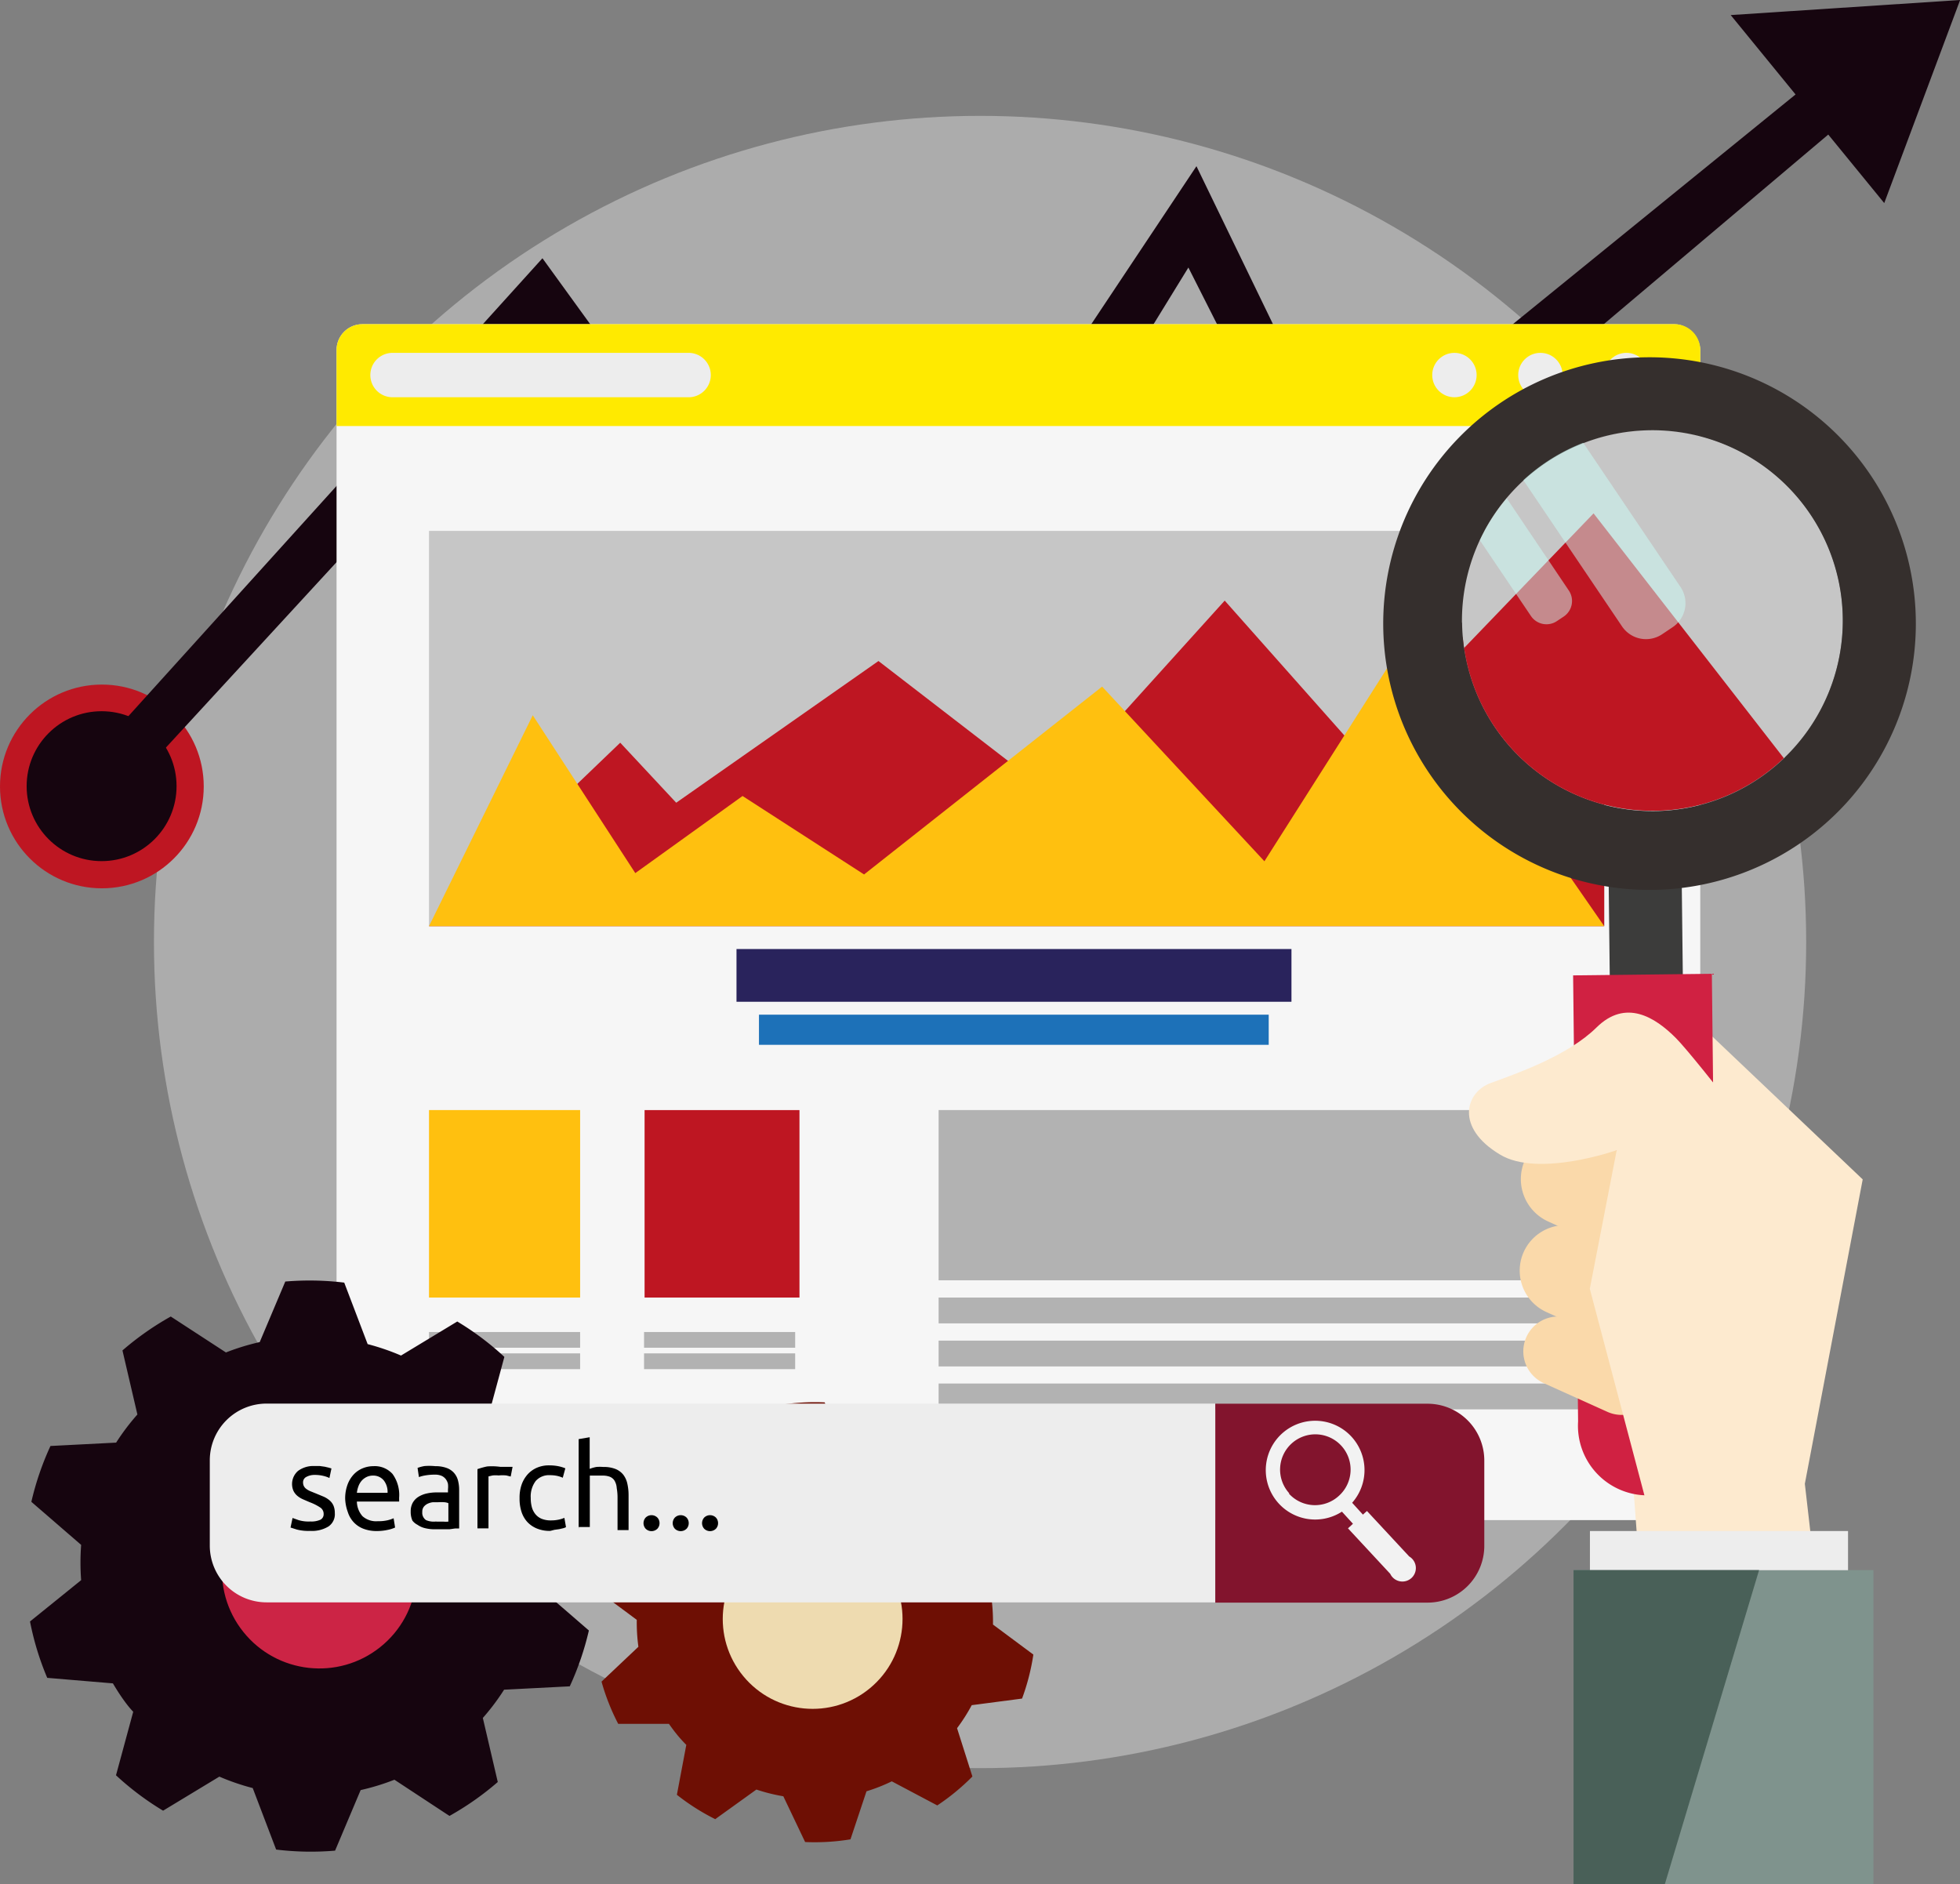 <svg id="Слой_1" data-name="Слой 1" xmlns="http://www.w3.org/2000/svg" viewBox="0 0 145.65 140"><rect x="0" y="0" width="145.65" height="140" fill="#808080" stroke="none"/><defs><style>.cls-1{fill:#fff;opacity:.35}.cls-2{fill:#be1622}.cls-3{fill:#16050f}.cls-4{fill:#f6f6f6}.cls-5{fill:#ffea00}.cls-6{fill:#ededed}.cls-7{fill:#c6c6c6}.cls-8{fill:#ffc00f}.cls-9{fill:#b2b2b2}.cls-10{fill:#29235c}.cls-11{fill:#1d71b8}.cls-12{fill:#fdeacf}.cls-13{fill:#3c3c3b}.cls-14{fill:#352f2d}.cls-15{fill:#ccfef8;opacity:.5}.cls-16{fill:#d02142}.cls-17{fill:#fad9aa}.cls-18{fill:#7f938d}.cls-19{fill:#496058}.cls-20{fill:#cc2445}.cls-21{fill:#6e0f04}.cls-22{fill:#eedbb0}.cls-23{fill:#82142d}.cls-24{fill:#f2f2f2}</style></defs><title>service-item-1</title><circle id="Background_2" data-name="Background 2" class="cls-1" cx="72.83" cy="70" r="61.39"/><g id="Search_Optimization" data-name="Search Optimization"><g id="Arrow"><circle class="cls-2" cx="7.57" cy="58.44" r="7.57"/><circle class="cls-3" cx="7.55" cy="58.42" r="5.57"/><path class="cls-3" d="M145.66 0l-17.05 1.12 4.82 5.9-33.8 27.46-10.72-22.13-25.65 38.52-22.95-31.68L6.68 56.38l1.74 3.42 31.4-34.12 24.79 32.76 23.7-38.56L99.04 41.1 135.86 10l4.16 5.09L145.66 0z"/></g><g id="Page"><rect class="cls-4" x="25.01" y="24.09" width="101.34" height="88.87" rx="1.92" ry="1.92"/><path class="cls-5" d="M5498.78 334.09h-97.5a1.92 1.92 0 0 0-1.92 1.92v5.65h101.34V336a1.92 1.92 0 0 0-1.92-1.91z" transform="translate(-5374.35 -310)"/><circle class="cls-6" cx="120.86" cy="27.87" r="1.65"/><circle class="cls-6" cx="114.47" cy="27.87" r="1.65"/><circle class="cls-6" cx="108.08" cy="27.87" r="1.65"/><path class="cls-6" d="M5427.17 337.87a1.65 1.65 0 0 1-1.65 1.65h-22a1.65 1.65 0 0 1-1.65-1.65 1.65 1.65 0 0 1 1.65-1.65h22a1.65 1.65 0 0 1 1.65 1.65z" transform="translate(-5374.35 -310)"/><path class="cls-7" d="M31.88 39.45h87.34v29.37H31.88z"/><path class="cls-2" d="M31.88 68.82l14.21-13.63 4.16 4.46 15.03-10.53 12.78 9.85 12.95-14.34 10.07 11.35 13.39-15.19 4.74 12.58v15.45H31.88z"/><path class="cls-8" d="M31.88 68.82l7.71-15.67 7.62 11.73 7.97-5.73 9.03 5.83L81.9 51.02 93.96 64l10.48-16.49 14.77 21.31H31.88zm0 13.67h11.23v13.93H31.88z"/><path class="cls-2" d="M47.9 82.49h11.51v13.93H47.9z"/><path class="cls-9" d="M31.88 98.98h11.23v1.17H31.88zm0 1.59h11.23v1.17H31.88zm15.98-1.59h11.23v1.17H47.86zm0 1.59h11.23v1.17H47.86z"/><path class="cls-10" d="M54.73 70.52h41.24v3.92H54.73z"/><path class="cls-11" d="M56.4 75.4h37.88v2.24H56.4z"/><path class="cls-9" d="M69.75 82.49h49.46v12.65H69.75zm0 13.93h49.46v1.92H69.75zm0 3.2h49.46v1.92H69.75zm0 3.19h49.46v1.92H69.75z"/></g><g id="Magnify"><path class="cls-12" d="M134.12 110.26l4.3-22.62-15.05-14.3-4.07 8.73 2.41 32.97h12.96l-.55-4.78z"/><path class="cls-7" d="M5504.48 344a14.13 14.13 0 0 0-16.91 1.68 14.3 14.3 0 0 0-1.27 1.33 14.15 14.15 0 1 0 18.18-3.01z" transform="translate(-5374.35 -310)"/><path class="cls-13" transform="rotate(-.66 -24108.889 466777.379)" d="M5493.95 374.76h5.43v13.25h-5.43z"/><path class="cls-2" d="M5497.31 370.25a14.11 14.11 0 0 0 9.6-3.91l-14.14-18.19-9.62 10a14.15 14.15 0 0 0 14.16 12.1z" transform="translate(-5374.35 -310)"/><g id="Magnifiy"><path class="cls-14" d="M5477.14 356.55a19.79 19.79 0 1 0 19.56-20 19.79 19.79 0 0 0-19.56 20zm5.85-.28a14.15 14.15 0 1 1 14.31 14 14.15 14.15 0 0 1-14.3-14z" transform="translate(-5374.35 -310)"/><path class="cls-15" d="M5490.93 353.88a1.39 1.39 0 0 1-.37 1.93l-.51.34a1.39 1.39 0 0 1-1.93-.37l-3.8-5.63a14.15 14.15 0 0 1 2-3.12zm7.74 2.71l-.79.53a2.15 2.15 0 0 1-3-.58l-7.33-10.86a14.14 14.14 0 0 1 4.45-2.78l7.22 10.7a2.15 2.15 0 0 1-.55 2.99z" transform="translate(-5374.35 -310)"/></g><path class="cls-16" d="M5491.62 415.62a5.17 5.17 0 1 0 10.31-.12l-.37-33.14-10.31.12z" transform="translate(-5374.35 -310)"/><path class="cls-17" d="M5499.88 408.59a3.38 3.38 0 0 1-4.46 1.69l-6.15-2.78a3.38 3.38 0 0 1-1.69-4.47 3.38 3.38 0 0 1 4.47-1.69l6.15 2.78a3.38 3.38 0 0 1 1.69 4.47z" transform="translate(-5374.35 -310)"/><path class="cls-17" d="M5500.27 401.89a3.46 3.46 0 0 1-4.57 1.73l-6.3-2.85a3.46 3.46 0 0 1-1.73-4.57 3.45 3.45 0 0 1 4.57-1.73l6.3 2.84a3.46 3.46 0 0 1 1.73 4.57zm-3.05 11.73a2.59 2.59 0 0 1-3.43 1.29l-4.72-2.13a2.59 2.59 0 0 1-1.29-3.43 2.59 2.59 0 0 1 3.43-1.29l4.72 2.13a2.59 2.59 0 0 1 1.29 3.43z" transform="translate(-5374.35 -310)"/><path class="cls-12" d="M5497.25 423.77l-4.76-18 2-10.3s-5.83 2.06-8.68.32c-3.34-2-2.56-4.62-.69-5.31s5.71-2 7.87-4.13 4.33-.79 5.9.79 8.86 11.12 8.86 11.12l.29 25.48h-10.82z" transform="translate(-5374.35 -310)"/><path class="cls-18" d="M130.72 116.67h-13.79V140h22.29v-23.33h-8.5z"/><path class="cls-6" d="M118.15 113.77h19.18v2.91h-19.18z"/><path class="cls-19" d="M116.93 116.67V140h6.79l7-23.33h-13.79z"/></g><g id="Gear"><path class="cls-3" d="M5407.75 444.94a21.47 21.47 0 0 0 3.59-2.52l-1.11-4.76a16.94 16.94 0 0 0 1.58-2.1l4.88-.25a21.35 21.35 0 0 0 1.42-4.15l-3.7-3.2a17.22 17.22 0 0 0 0-2.62l3.81-3.07a21.1 21.1 0 0 0-1.28-4.19l-4.88-.41c-.22-.37-.45-.74-.71-1.11s-.52-.71-.8-1l1.28-4.73a21 21 0 0 0-3.5-2.63l-4.18 2.53a17.26 17.26 0 0 0-2.48-.85l-1.74-4.57a21.39 21.39 0 0 0-4.38-.08l-1.9 4.5a17 17 0 0 0-2.51.77l-4.1-2.67a21.45 21.45 0 0 0-3.59 2.52l1.11 4.76a16.86 16.86 0 0 0-1.58 2.09l-4.88.25a21.32 21.32 0 0 0-1.42 4.15l3.7 3.2a17.29 17.29 0 0 0 0 2.62l-3.8 3.07a21 21 0 0 0 1.28 4.19l4.88.41c.22.37.45.74.71 1.11s.52.71.8 1l-1.28 4.72a21.14 21.14 0 0 0 3.5 2.63l4.18-2.53a17.1 17.1 0 0 0 2.48.85l1.74 4.57a21.33 21.33 0 0 0 4.38.08l1.9-4.5a17 17 0 0 0 2.51-.77z" transform="translate(-5374.35 -310)"/><circle class="cls-20" cx="5397.83" cy="426.38" r="7.24" transform="rotate(-38.59 2268.564 7946.712)"/><g id="Gear-2" data-name="Gear"><path class="cls-21" d="M5444 444.16a16.52 16.52 0 0 0 2.61-2.15l-1.14-3.59a13 13 0 0 0 1.09-1.71l3.74-.49a16.37 16.37 0 0 0 .84-3.27l-3-2.23a13.25 13.25 0 0 0-.12-2l2.74-2.59a16.24 16.24 0 0 0-1.24-3.14h-3.77c-.19-.27-.39-.54-.61-.81s-.44-.51-.68-.75l.7-3.71a16.22 16.22 0 0 0-2.85-1.81l-3.06 2.2a13.25 13.25 0 0 0-2-.5l-1.62-3.4a16.5 16.5 0 0 0-3.37.2L5431 418a13.1 13.1 0 0 0-1.88.74l-3.31-1.8a16.61 16.61 0 0 0-2.61 2.15l1.14 3.59a13 13 0 0 0-1.09 1.7l-3.74.49a16.42 16.42 0 0 0-.84 3.27l3 2.23a13.24 13.24 0 0 0 .12 2l-2.74 2.59a16.29 16.29 0 0 0 1.24 3.14h3.77c.19.27.39.54.61.81s.44.51.68.75l-.7 3.71a16.29 16.29 0 0 0 2.85 1.81l3.06-2.2a13.16 13.16 0 0 0 2 .5l1.62 3.4a16.35 16.35 0 0 0 3.37-.2l1.19-3.57a13 13 0 0 0 1.88-.74z" transform="translate(-5374.35 -310)"/><circle class="cls-22" cx="5434.89" cy="430.53" r="6.68" transform="rotate(-39.53 2315.969 7753.873)"/></g></g><g id="Search_Bar" data-name="Search Bar"><path class="cls-6" d="M5394.16 414.3a4.22 4.22 0 0 0-4.22 4.22v6.33a4.22 4.22 0 0 0 4.22 4.22h70.5V414.3h-70.5z" transform="translate(-5374.35 -310)"/><path d="M5397.41 423.06a1.62 1.62 0 0 0 .75-.13.45.45 0 0 0 .24-.42.56.56 0 0 0-.24-.48 3.79 3.79 0 0 0-.79-.4l-.51-.22a1.78 1.78 0 0 1-.42-.26 1.14 1.14 0 0 1-.28-.36 1.29 1.29 0 0 1 .34-1.49 1.92 1.92 0 0 1 1.23-.36h.39l.36.05.3.07.2.06-.15.71a2.07 2.07 0 0 0-.42-.15 2.69 2.69 0 0 0-.68-.08 1.26 1.26 0 0 0-.6.14.45.45 0 0 0-.26.43.58.58 0 0 0 .06.26.61.61 0 0 0 .18.21 1.44 1.44 0 0 0 .3.17l.42.17.58.24a1.84 1.84 0 0 1 .44.28 1.07 1.07 0 0 1 .28.38 1.4 1.4 0 0 1 .1.55 1.1 1.1 0 0 1-.47 1 2.35 2.35 0 0 1-1.35.33 3.52 3.52 0 0 1-1-.1l-.47-.15.15-.71.45.16a2.6 2.6 0 0 0 .87.1zm2.59-1.69a2.93 2.93 0 0 1 .18-1.06 2.22 2.22 0 0 1 .47-.76 1.91 1.91 0 0 1 .67-.45 2.1 2.1 0 0 1 .78-.15 1.77 1.77 0 0 1 1.42.58 2.66 2.66 0 0 1 .49 1.76v.14a1.24 1.24 0 0 1 0 .15h-3.14a1.68 1.68 0 0 0 .42 1.09 1.52 1.52 0 0 0 1.13.37 3 3 0 0 0 .73-.07 2.62 2.62 0 0 0 .45-.15l.11.69a2.44 2.44 0 0 1-.53.17 3.75 3.75 0 0 1-.85.09 2.71 2.71 0 0 1-1-.18 1.94 1.94 0 0 1-.72-.5 2 2 0 0 1-.42-.75 3.2 3.2 0 0 1-.19-.97zm3.15-.45a1.38 1.38 0 0 0-.28-.91 1 1 0 0 0-.79-.36 1.08 1.08 0 0 0-.5.11 1.18 1.18 0 0 0-.37.29 1.32 1.32 0 0 0-.23.41 2 2 0 0 0-.11.47h2.28zm3.55-1.97a2.38 2.38 0 0 1 .83.13 1.35 1.35 0 0 1 .55.36 1.37 1.37 0 0 1 .3.56 2.7 2.7 0 0 1 .09.71v2.87h-.3l-.43.06h-1.07a3 3 0 0 1-.72-.08 1.6 1.6 0 0 1-.57-.25 1.15 1.15 0 0 1-.38-.31 1.59 1.59 0 0 1-.13-.68 1.31 1.31 0 0 1 .15-.65 1.24 1.24 0 0 1 .42-.44 2 2 0 0 1 .62-.25 3.37 3.37 0 0 1 .74-.08h.84v-.23a1.85 1.85 0 0 0 0-.4.93.93 0 0 0-.16-.35.81.81 0 0 0-.31-.25 1.23 1.23 0 0 0-.52-.09 3.88 3.88 0 0 0-.71.06 2.5 2.5 0 0 0-.46.12l-.1-.68a2.52 2.52 0 0 1 .53-.14 4.57 4.57 0 0 1 .79.01zm.07 4.12h.52a2.22 2.22 0 0 0 .38 0v-1.37a1 1 0 0 0-.29-.07 3.2 3.2 0 0 0-.48 0h-.39a1.23 1.23 0 0 0-.38.11.82.82 0 0 0-.29.23.6.6 0 0 0-.11.38.66.66 0 0 0 .28.61 1.47 1.47 0 0 0 .76.1zm4.76-4.07h.91l-.14.72-.32-.08a2.83 2.83 0 0 0-.58 0 2.16 2.16 0 0 0-.45 0l-.3.07v3.86h-.82v-4.4a5.63 5.63 0 0 1 .72-.2 4.67 4.67 0 0 1 .98.03zm3.71 4.76a2.5 2.5 0 0 1-1-.18 2 2 0 0 1-.71-.49 2.06 2.06 0 0 1-.43-.76 3.13 3.13 0 0 1-.14-1 2.92 2.92 0 0 1 .15-1 2.29 2.29 0 0 1 .44-.76 2 2 0 0 1 .69-.5 2.24 2.24 0 0 1 .91-.18 3.65 3.65 0 0 1 .62.05 2.84 2.84 0 0 1 .59.17l-.19.7a2 2 0 0 0-.43-.14 2.43 2.43 0 0 0-.52-.05 1.31 1.31 0 0 0-1.06.43 1.91 1.91 0 0 0-.37 1.26 2.59 2.59 0 0 0 .08.68 1.41 1.41 0 0 0 .27.53 1.18 1.18 0 0 0 .46.34 1.77 1.77 0 0 0 .69.12 2.62 2.62 0 0 0 .59-.06 2.16 2.16 0 0 0 .41-.13l.12.69a.86.86 0 0 1-.2.08l-.3.07-.36.05zm2.11-.11v-6.71l.82-.14v2.35a2.77 2.77 0 0 1 .49-.14 2.83 2.83 0 0 1 .52 0 2.33 2.33 0 0 1 .91.15 1.42 1.42 0 0 1 .58.43 1.67 1.67 0 0 1 .3.67 3.88 3.88 0 0 1 .09.86v2.58h-.82v-2.4a3.93 3.93 0 0 0-.06-.72 1.23 1.23 0 0 0-.18-.58.75.75 0 0 0-.35-.27 1.55 1.55 0 0 0-.55-.08h-.92v3.82h-.82zm6.01-.47a.6.6 0 0 1-.16.42.62.62 0 0 1-.87 0 .62.62 0 0 1 0-.83.62.62 0 0 1 .87 0 .6.6 0 0 1 .16.41zm2.17 0a.6.6 0 0 1-.16.42.62.62 0 0 1-.87 0 .62.62 0 0 1 0-.83.62.62 0 0 1 .87 0 .6.6 0 0 1 .16.41zm2.18 0a.6.6 0 0 1-.16.42.62.62 0 0 1-.87 0 .62.62 0 0 1 0-.83.62.62 0 0 1 .87 0 .6.6 0 0 1 .16.41z" transform="translate(-5374.35 -310)"/><path class="cls-23" d="M5484.65 424.86v-6.33a4.22 4.22 0 0 0-4.22-4.22h-15.77v14.78h15.77a4.22 4.22 0 0 0 4.22-4.23z" transform="translate(-5374.35 -310)"/><path class="cls-24" d="M5474.8 416.78a3.67 3.67 0 1 0-.73 5.55l.82.9-.37.34 3.14 3.38a1 1 0 1 0 1.41-1.29l-3.14-3.38-.3.27-.8-.88a3.67 3.67 0 0 0-.03-4.89zm-4.65 4.18a2.62 2.62 0 1 1 3.71.18 2.62 2.62 0 0 1-3.72-.14z" transform="translate(-5374.35 -310)"/></g></g></svg>